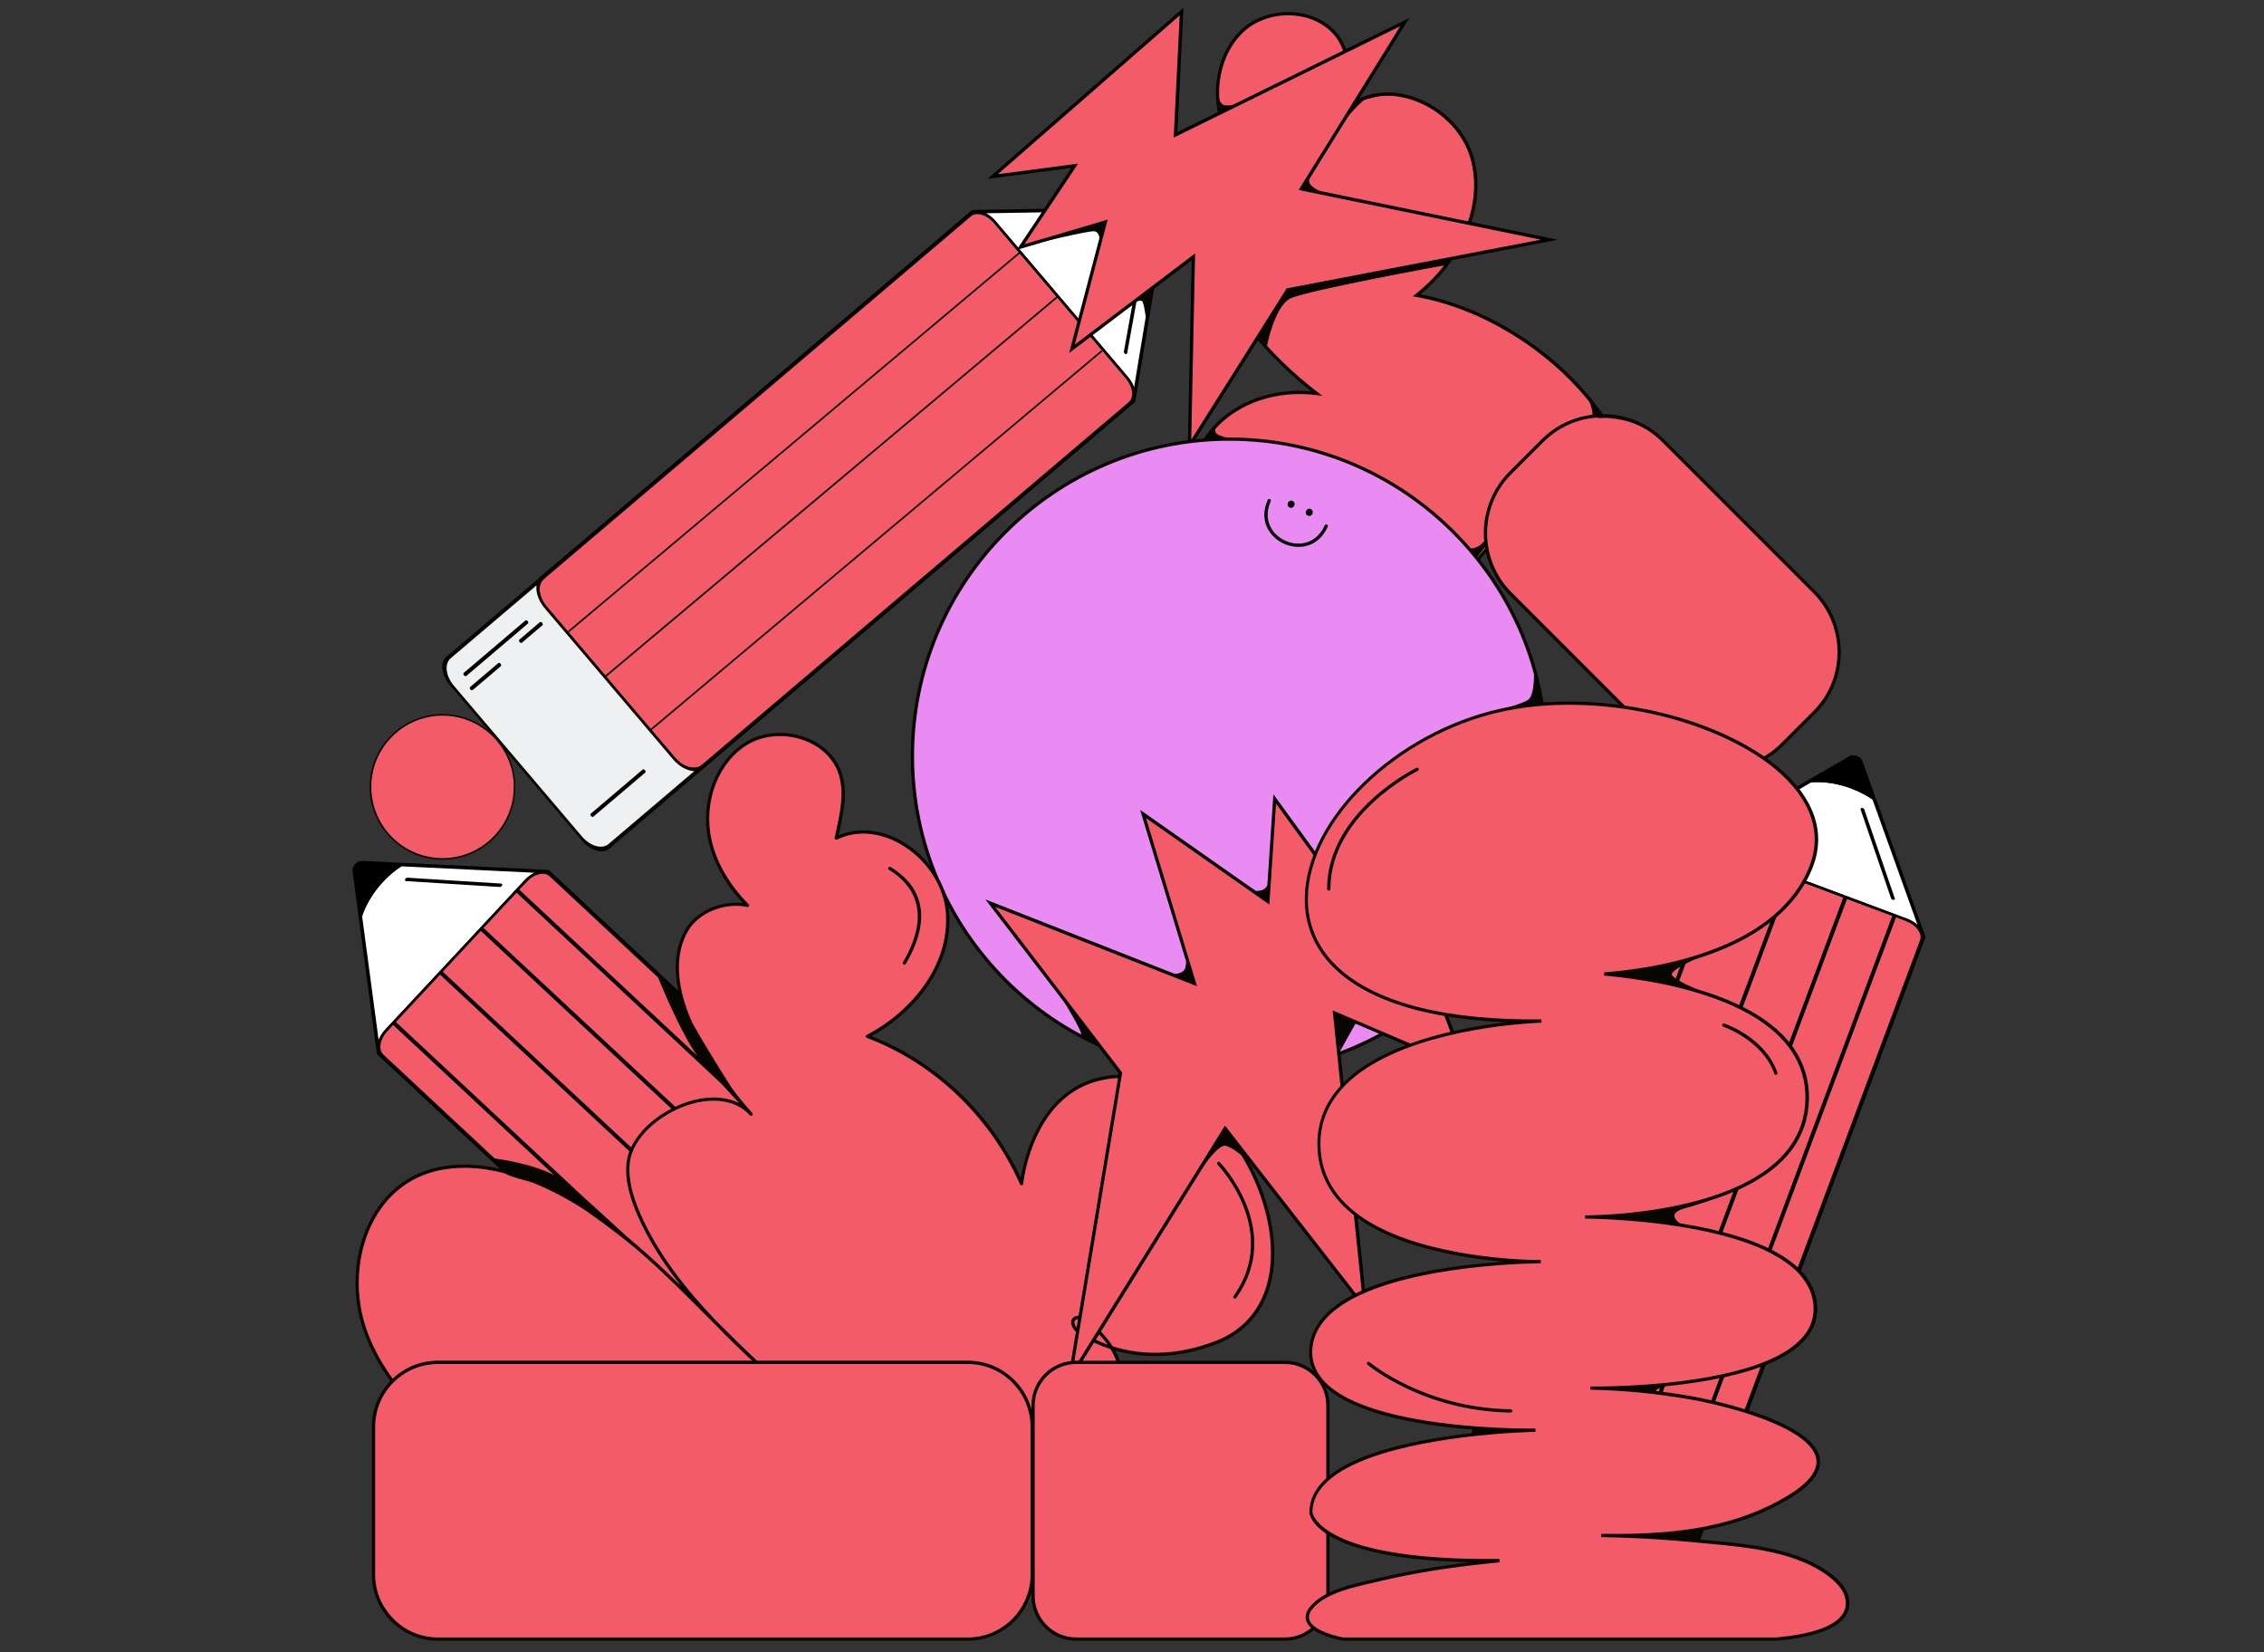 <?xml version="1.0" encoding="UTF-8"?>
<svg id="Layer_1" data-name="Layer 1" xmlns="http://www.w3.org/2000/svg" viewBox="0 0 692 505">
  <rect x="0" y="0" width="692" height="505" fill="#333333" stroke="none"/>
  <defs>
    <style>
      .cls-1 {
        fill: #000;
      }

      .cls-1, .cls-2, .cls-3, .cls-4, .cls-5, .cls-6 {
        stroke-width: 0px;
      }

      .cls-2 {
        fill: #ea8bf3;
      }

      .cls-3 {
        fill: #eef0f2;
      }

      .cls-4 {
        fill: #f45b69;
      }

      .cls-5 {
        fill: #fff;
      }

      .cls-6 {
        fill: #070600;
      }
    </style>
  </defs>
  <g>
    <g>
      <path class="cls-5" d="M116.76,269.24c1.86-1.99,3.87-3.66,5.96-5.02l44.63,2.15,1.09,1.01c-1.79-1.67-5.26-.84-7.76,1.83l-42.6,45.68c-2.5,2.68-3.07,6.19-1.28,7.86l-1.09-1.01-5.55-41.62c1.22-3.71,3.44-7.5,6.6-10.89Z"/>
      <path class="cls-1" d="M167.57,265.86l-44.63-2.16c-.11,0-.23.03-.35.11-2.21,1.43-4.27,3.17-6.12,5.16-3.14,3.37-5.49,7.24-6.79,11.19-.03.08-.04.16-.03.23l5.54,41.62c.01.08.04.14.09.19l1.09,1.01c.16.15.48.08.71-.17s.28-.57.12-.72c-1.62-1.51-1.1-4.71,1.16-7.14l42.6-45.68c2.27-2.43,5.43-3.18,7.05-1.67.16.15.48.08.71-.17s.28-.57.12-.72l-1.09-1.01c-.05-.05-.12-.07-.2-.08ZM110.68,279.98c1.24-3.69,3.44-7.31,6.38-10.46,1.7-1.83,3.59-3.43,5.61-4.76l40.7,1.97c-1.04.5-2.08,1.25-2.99,2.23l-42.6,45.68c-.94,1.01-1.63,2.13-2.05,3.23l-5.05-37.88ZM122.71,264.22h0s0,0,0,0Z"/>
    </g>
    <g>
      <path class="cls-1" d="M109.97,263.67c.13-.03.27-.05.4-.05l12.35.6c-2.08,1.35-4.1,3.02-5.96,5.02-3.16,3.39-5.39,7.18-6.6,10.89l-1.9-14.22c-.01-.06-.01-.13-.02-.2.01-.07,0-.14.03-.21.13-.81.9-1.64,1.7-1.83Z"/>
      <path class="cls-1" d="M122.93,263.7l-12.36-.6c-.16,0-.34.01-.53.06-.52.12-1.05.45-1.48.92-.44.47-.72,1.02-.79,1.48-.03.09-.03.17-.04.27,0,.03,0,.08,0,.11,0,.08,0,.16.02.22l1.9,14.22c.03.21.21.31.45.25.23-.07.46-.29.54-.53,1.23-3.74,3.45-7.4,6.42-10.59,1.75-1.88,3.7-3.52,5.79-4.88.21-.13.36-.36.38-.57.01-.12-.02-.22-.09-.29-.05-.05-.12-.07-.2-.08ZM108.77,265.64s0-.06,0-.11c0-.06.02-.15.02-.15.04-.26.18-.52.39-.75.21-.23.47-.39.72-.45t0,0c.1-.02.19-.03.26-.03l11.15.54c-1.72,1.24-3.35,2.68-4.84,4.27-2.61,2.79-4.66,5.93-6.03,9.17l-1.67-12.5Z"/>
    </g>
    <g>
      <g>
        <path class="cls-4" d="M118.07,314.9l42.6-45.68c2.5-2.68,5.97-3.5,7.76-1.83l125.28,116.86c2.05,1.92,1.39,5.96-1.47,9.03l-41.27,44.24c-2.87,3.07-6.85,4.01-8.91,2.1l-125.29-116.86c-1.79-1.67-1.22-5.18,1.28-7.86Z"/>
        <path class="cls-6" d="M244.81,440.87c-1.15,0-2.16-.36-2.91-1.06l-125.29-116.86c-.93-.86-1.3-2.21-1.04-3.77.25-1.53,1.07-3.11,2.31-4.44l42.6-45.68c2.59-2.77,6.23-3.6,8.12-1.85l125.29,116.86c1.06.98,1.48,2.51,1.18,4.3-.29,1.75-1.23,3.56-2.65,5.08l-41.27,44.24c-1.42,1.52-3.15,2.58-4.88,2.99-.51.12-1,.18-1.47.18ZM166.05,266.78c-1.64,0-3.62.93-5.19,2.62l-42.6,45.68c-1.17,1.26-1.95,2.74-2.18,4.18-.23,1.4.09,2.58.89,3.33l125.29,116.86c.93.87,2.32,1.14,3.92.76,1.63-.38,3.28-1.4,4.63-2.85l41.27-44.24c1.35-1.45,2.25-3.16,2.52-4.82.26-1.62-.1-2.99-1.03-3.86l-125.29-116.86c-.58-.54-1.35-.8-2.22-.8Z"/>
      </g>
      <path class="cls-1" d="M160.38,268.95l-42.6,45.68c-2.72,2.92-3.35,6.77-1.4,8.58l125.29,116.86c2.21,2.06,6.53,1.05,9.62-2.27l41.27-44.24c3.09-3.31,3.81-7.69,1.59-9.75l-125.28-116.86c-1.95-1.82-5.75-.92-8.47,2ZM117.2,322.32c-1.62-1.51-1.1-4.71,1.16-7.14l42.6-45.68c2.27-2.43,5.43-3.18,7.05-1.67l125.28,116.86c1.89,1.76,1.28,5.49-1.36,8.31l-41.27,44.24c-2.63,2.82-6.31,3.69-8.19,1.93l-125.28-116.86Z"/>
    </g>
    <path class="cls-1" d="M321.42,409.26l.48.45c1.94,1.81,1.31,5.67-1.42,8.59l-.66.71c-.23.25-.55.32-.71.17s-.11-.48.12-.72c2.63-2.82,3.24-6.55,1.36-8.3-.16-.15-.11-.48.12-.72.23-.25.55-.32.71-.17Z"/>
    <path class="cls-1" d="M278.67,462.52c.16.15.11.48-.12.72l-.67.72c-2.72,2.92-6.52,3.81-8.46,2l-.48-.45c-.16-.15-.11-.48.12-.72s.55-.32.71-.17c1.88,1.76,5.55.89,8.19-1.94.23-.25.55-.32.71-.17Z"/>
    <g>
      <path class="cls-5" d="M293.72,384.26l27.28,25.45c2.05,1.91,1.38,5.95-1.48,9.03l-41.27,44.24c-2.87,3.07-6.85,4.01-8.9,2.1l-27.28-25.45c2.05,1.92,6.04.97,8.91-2.1l41.27-44.24c2.87-3.07,3.53-7.11,1.47-9.03Z"/>
      <path class="cls-1" d="M293.43,383.98c-.23.25-.28.57-.12.72,1.89,1.76,1.28,5.49-1.36,8.31l-41.27,44.24c-2.63,2.82-6.31,3.69-8.19,1.93-.16-.15-.48-.08-.71.17s-.28.57-.12.72l27.28,25.45c2.21,2.06,6.52,1.04,9.61-2.27l41.27-44.24c3.09-3.31,3.81-7.69,1.6-9.75l-27.28-25.45c-.16-.15-.48-.08-.71.17ZM244.59,441.14c2.13.01,4.67-1.17,6.69-3.34l41.27-44.24c2.02-2.16,3.02-4.78,2.86-6.9l25.18,23.49c1.88,1.76,1.27,5.48-1.36,8.3l-41.27,44.24c-2.63,2.82-6.31,3.69-8.19,1.94l-25.18-23.49Z"/>
    </g>
    <path class="cls-1" d="M256.48,442.38l18.09,16.87c.16.15.11.48-.12.72-.23.25-.55.32-.71.17l-18.09-16.87c-.16-.15-.11-.48.12-.72.23-.25.55-.32.71-.17Z"/>
    <path class="cls-1" d="M297.58,401.51l15.23,14.21c.16.15.11.48-.12.72s-.55.32-.71.17l-15.23-14.21c-.16-.15-.11-.48.12-.72.23-.25.55-.32.71-.17Z"/>
    <path class="cls-1" d="M270.37,449.11l8.25,7.69c.16.15.11.48-.12.72s-.55.32-.71.17l-8.25-7.69c-.16-.15-.11-.48.12-.72s.55-.32.71-.17Z"/>
    <path class="cls-1" d="M256.48,437.93l6.03,5.62c.16.15.11.48-.12.72-.23.25-.55.32-.71.17l-6.03-5.62c-.16-.15-.11-.48.12-.72s.55-.32.71-.17Z"/>
    <g>
      <path class="cls-1" d="M120.84,312.21l131.9,123.03c.16.15.11.48-.12.72s-.55.32-.71.17l-131.9-123.03c-.16-.15-.11-.48.12-.72.23-.25.55-.32.71-.17Z"/>
      <path class="cls-1" d="M158.57,271.77l131.9,123.03c.16.15.11.48-.12.72s-.55.32-.71.17l-131.9-123.03c-.16-.15-.11-.48.12-.72.23-.25.55-.32.71-.17Z"/>
      <path class="cls-1" d="M147.65,283.47l131.9,123.03c.16.15.11.48-.12.72s-.55.32-.71.17l-131.9-123.03c-.16-.15-.11-.48.12-.72.23-.25.55-.32.71-.17Z"/>
      <path class="cls-1" d="M135.19,296.84l131.9,123.03c.16.15.11.48-.12.72s-.55.32-.71.17l-131.9-123.03c-.16-.15-.11-.48.12-.72.23-.25.55-.32.71-.17Z"/>
    </g>
    <path class="cls-1" d="M153.44,270.12c.1.1.13.28.04.47-.12.29-.43.51-.68.49l-28.73-1.8c-.25-.01-.36-.26-.24-.55.12-.29.43-.51.68-.49l28.73,1.8c.08,0,.15.03.19.08Z"/>
  </g>
  <g>
    <path class="cls-4" d="M420.83,196.31l-44.79-36.72c-2.11-3.07-4.19-6.16-6.25-9.26-1.53-2.32-3.09-4.74-3.51-7.49-.68-4.51,1.88-8.91,4.99-12.26,7.82-8.45,19.83-11.75,31.19-10.32-7.46-5.69-14.24-12.28-20.11-19.58-7.13-8.87-13.19-20.36-9.92-31.26,2.13-7.13,10.19-11.93,17.13-11.65-6.54-4.51-12.03-10.43-15.09-17.7-4.38-10.44-2.64-23.84,5.96-31.21,8.6-7.37,23.95-5.95,29.43,3.96,3.25,5.87,2.69,13,2.52,19.71,12.82-9.56,33.31.41,37.57,15.82,4.26,15.41-4.36,32.09-16.97,41.93,21.99,3.86,44.01,18.53,56.66,36.86l-59.06,68.21c-2.43,2.96-6.79,3.39-9.76.97Z"/>
    <path class="cls-6" d="M425.21,198.38c-1.71,0-3.36-.59-4.7-1.69l-44.84-36.77-.04-.06c-2.11-3.08-4.22-6.2-6.26-9.27-1.47-2.23-3.14-4.76-3.58-7.69-.77-5.09,2.36-9.7,5.12-12.67,7.15-7.72,18.21-11.64,29.86-10.66-6.97-5.48-13.29-11.73-18.81-18.59-6.49-8.07-13.49-20.12-10.01-31.72,2.15-7.17,9.68-11.57,16.07-11.99-6.5-4.76-11.33-10.63-14.01-17.03-4.75-11.32-2.19-24.68,6.1-31.79,4.52-3.87,11.25-5.56,17.57-4.42,5.59,1.01,10.19,4.12,12.63,8.52,3.02,5.45,2.82,11.89,2.64,18.12l-.02.84c5.36-3.56,12.34-4.24,19.33-1.85,8.78,3.01,15.92,10.28,18.2,18.52,4.45,16.12-4.85,32.42-16.28,41.77,21.37,4.1,43.21,18.48,55.9,36.87l.22.32-59.31,68.5c-1.25,1.53-3.03,2.48-5.01,2.67-.25.02-.5.04-.75.04ZM376.41,159.24l44.73,36.68c2.74,2.25,6.8,1.85,9.05-.9l58.81-67.93c-12.79-18.34-34.77-32.59-56.11-36.34l-1.11-.19.89-.69c11.56-9.03,21.24-25.33,16.79-41.41-2.19-7.93-9.08-14.93-17.56-17.84-7.04-2.41-14.05-1.58-19.24,2.28l-.82.61.08-2.87c.18-6.09.37-12.39-2.51-17.61-2.29-4.14-6.64-7.07-11.93-8.02-6.03-1.09-12.44.52-16.74,4.2-7.96,6.83-10.41,19.71-5.83,30.64,2.78,6.63,7.94,12.68,14.91,17.49l1.42.98-1.73-.07c-6.29-.29-14.44,3.99-16.63,11.29-3.35,11.18,3.5,22.92,9.83,30.81,5.83,7.25,12.57,13.81,20.03,19.5l1.48,1.13-1.84-.23c-11.97-1.51-23.47,2.28-30.76,10.16-2.61,2.81-5.57,7.15-4.86,11.84.41,2.71,2.01,5.14,3.43,7.29,2.02,3.04,4.11,6.14,6.21,9.2Z"/>
  </g>
  <g>
    <g>
      <path class="cls-5" d="M349.52,71.84c1.77,2.08,3.19,4.27,4.29,6.5l-7.31,44.08-1.13.96c1.86-1.58,1.45-5.13-.92-7.92l-40.44-47.61c-2.37-2.79-5.8-3.77-7.66-2.18l1.13-.96,41.98-.69c3.54,1.64,7.05,4.29,10.05,7.82Z"/>
      <path class="cls-1" d="M347.01,122.69l7.31-44.08c.02-.11,0-.23-.07-.36-1.17-2.36-2.65-4.61-4.41-6.68-2.98-3.51-6.55-6.29-10.33-8.04-.08-.04-.16-.05-.23-.05l-41.98.69c-.08,0-.15.03-.2.07l-1.13.96c-.17.15-.13.47.08.73.22.26.53.35.7.2,1.69-1.43,4.81-.55,6.96,1.98l40.44,47.61c2.15,2.53,2.53,5.76.84,7.19-.17.15-.13.47.08.73s.53.35.7.2l1.13-.96c.05-.05.09-.11.1-.19ZM339.56,64.55c3.53,1.65,6.86,4.26,9.65,7.55,1.62,1.9,2.99,3.96,4.08,6.13l-6.66,40.2c-.37-1.1-1-2.21-1.87-3.23l-40.44-47.61c-.89-1.05-1.92-1.86-2.97-2.41l38.21-.63ZM353.82,78.33h0s0,0,0,0Z"/>
    </g>
    <g>
      <path class="cls-1" d="M355.84,65.73c.02.13.02.27,0,.4l-2.02,12.2c-1.1-2.23-2.53-4.42-4.29-6.5-3-3.54-6.51-6.18-10.05-7.82l14.35-.24c.06,0,.13,0,.2,0,.07.02.14.03.2.05.79.22,1.53,1.08,1.62,1.9Z"/>
      <path class="cls-1" d="M354.31,78.61l2.02-12.2c.02-.16.03-.34,0-.53-.06-.53-.32-1.09-.74-1.58-.42-.49-.93-.83-1.38-.95-.09-.04-.16-.05-.26-.07-.03,0-.08-.02-.11-.02-.08,0-.16-.01-.22,0l-14.35.24c-.21,0-.34.18-.3.42.04.24.23.49.46.6,3.57,1.65,6.95,4.28,9.77,7.6,1.66,1.96,3.07,4.09,4.18,6.32.11.22.32.4.53.44.12.02.22,0,.3-.06.05-.04.09-.11.1-.19ZM354.03,64.31s.07,0,.11,0c.06.02.15.04.15.04.25.07.5.24.7.47.2.24.33.51.36.76h0c.01.1.01.2,0,.27l-1.83,11.01c-1.04-1.86-2.27-3.63-3.69-5.3-2.47-2.91-5.35-5.32-8.41-7.05l12.61-.21Z"/>
    </g>
    <g>
      <g>
        <path class="cls-4" d="M304.02,67.85l40.44,47.61c2.37,2.79,2.79,6.34.92,7.92l-130.58,110.92c-2.14,1.82-6.08.69-8.8-2.51l-39.17-46.11c-2.72-3.2-3.19-7.27-1.05-9.09l130.58-110.92c1.86-1.58,5.29-.61,7.66,2.18Z"/>
        <path class="cls-6" d="M212.26,235.4c-2.1,0-4.57-1.24-6.45-3.46l-39.17-46.11c-1.35-1.59-2.2-3.43-2.41-5.2-.21-1.8.28-3.31,1.38-4.25l130.58-110.92c.97-.82,2.34-1.03,3.87-.6,1.49.42,2.96,1.42,4.14,2.81l40.44,47.61c1.18,1.39,1.93,3,2.11,4.55.18,1.58-.25,2.91-1.21,3.73l-130.58,110.92c-.74.62-1.67.92-2.7.92ZM298.58,65.16c-.8,0-1.51.24-2.05.7l-130.58,110.92c-.97.82-1.4,2.17-1.21,3.81.19,1.67,1.01,3.42,2.29,4.93l39.17,46.11c2.63,3.09,6.42,4.2,8.45,2.48l130.58-110.92c.83-.71,1.2-1.88,1.04-3.29-.17-1.45-.88-2.97-1.99-4.28l-40.44-47.61c-1.12-1.31-2.5-2.26-3.9-2.65-.47-.13-.93-.2-1.35-.2Z"/>
      </g>
      <path class="cls-1" d="M344.76,115.19l-40.44-47.61c-2.58-3.04-6.33-4.11-8.36-2.39l-130.58,110.91c-2.31,1.96-1.8,6.36,1.14,9.82l39.17,46.11c2.93,3.45,7.2,4.67,9.5,2.71l130.58-110.91c2.03-1.72,1.58-5.6-1.01-8.65ZM296.75,66.13c1.69-1.43,4.81-.55,6.96,1.98l40.44,47.61c2.15,2.53,2.53,5.76.84,7.19l-130.58,110.91c-1.97,1.67-5.6.63-8.1-2.31l-39.17-46.11c-2.5-2.94-2.93-6.69-.97-8.36l130.58-110.91Z"/>
    </g>
    <path class="cls-1" d="M186.76,258.91l-.5.43c-2.03,1.72-5.78.64-8.36-2.4l-.63-.74c-.22-.26-.26-.58-.08-.73.17-.15.49-.06.7.2,2.5,2.94,6.13,3.98,8.09,2.31.17-.15.49-.06.7.2.22.26.26.58.08.73Z"/>
    <path class="cls-1" d="M138.8,210.28c-.17.15-.49.06-.7-.2l-.64-.75c-2.58-3.04-3.03-6.91-1.01-8.63l.5-.43c.17-.15.49-.06.7.2.22.26.26.58.08.73-1.96,1.67-1.52,5.41.98,8.36.22.26.26.58.08.73Z"/>
    <g>
      <path class="cls-3" d="M214.8,234.29l-28.43,24.15c-2.13,1.81-6.07.69-8.79-2.52l-39.17-46.11c-2.72-3.2-3.19-7.27-1.06-9.08l28.43-24.15c-2.14,1.82-1.67,5.89,1.05,9.09l39.17,46.11c2.72,3.2,6.66,4.33,8.8,2.51Z"/>
      <path class="cls-6" d="M215.11,234.03c-.22-.26-.53-.35-.7-.2-1.97,1.67-5.6.63-8.1-2.31l-39.17-46.11c-2.5-2.94-2.93-6.69-.97-8.36.17-.15.13-.47-.08-.73s-.53-.35-.7-.2l-28.43,24.15c-2.3,1.96-1.79,6.36,1.14,9.81l39.17,46.11c2.93,3.45,7.19,4.67,9.5,2.72l28.43-24.15c.17-.15.13-.47-.08-.73ZM163.98,178.9c-.26,2.12.62,4.78,2.54,7.03l39.17,46.11c1.91,2.25,4.39,3.55,6.53,3.64l-26.24,22.29c-1.96,1.67-5.59.63-8.09-2.31l-39.17-46.11c-2.5-2.94-2.94-6.69-.98-8.36l26.24-22.29Z"/>
    </g>
    <path class="cls-1" d="M161.37,190.57l-18.85,16.01c-.17.15-.49.06-.7-.2s-.26-.58-.08-.73l18.85-16.01c.17-.15.49-.06.7.2.22.26.26.58.08.73Z"/>
    <path class="cls-1" d="M197.22,236.12l-15.87,13.48c-.17.15-.49.06-.7-.2s-.26-.58-.08-.73l15.87-13.48c.17-.15.49-.06.7.2s.26.58.08.73Z"/>
    <path class="cls-1" d="M153.08,203.59l-8.6,7.3c-.17.15-.49.06-.7-.2s-.26-.58-.08-.73l8.6-7.3c.17-.15.49-.06.7.2.22.26.26.58.08.73Z"/>
    <path class="cls-1" d="M165.8,191.08l-6.28,5.34c-.17.15-.49.06-.7-.2-.22-.26-.26-.58-.08-.73l6.28-5.34c.17-.15.49-.06.7.2s.26.58.08.73Z"/>
    <path class="cls-1" d="M344.41,108.17c-.11.09-.29.1-.48-.01-.27-.15-.46-.48-.41-.73l5.12-28.33c.04-.25.3-.33.58-.17.27.15.46.48.41.73l-5.12,28.33c-.01.08-.05.14-.1.18Z"/>
    <polygon class="cls-1" points="173.97 193.18 173.65 192.8 311.59 76.96 311.91 77.34 173.97 193.18"/>
    <polygon class="cls-1" points="185.36 206.8 185.03 206.41 322.97 90.57 323.29 90.96 185.36 206.8"/>
    <polygon class="cls-1" points="198.97 223.31 198.65 222.93 336.59 107.09 336.91 107.47 198.97 223.31"/>
  </g>
  <g>
    <polygon class="cls-4" points="303.43 53.94 361.16 3.55 359.31 41.21 429.33 6.78 397.76 57.7 473.51 73.26 393.6 88.58 363.57 136.18 364.77 78.48 327.65 106.6 337.86 67.84 311.94 75.5 328.51 50.64 303.43 53.94"/>
    <path class="cls-1" d="M363.03,137.97l1.22-58.47-37.46,28.38,10.36-39.3-26.4,7.8,16.73-25.09-25.63,3.37L361.72,2.4l-1.87,37.99L430.68,5.56l-32.12,51.8,77.51,15.92-82.17,15.76-30.87,48.94ZM365.29,77.46l-1.19,56.94,29.18-46.26,77.65-14.89-73.99-15.19,31.04-50.05-69.23,34.04,1.84-37.34-55.59,48.53,24.53-3.23-16.42,24.63,25.45-7.52-10.07,38.22,36.79-27.87Z"/>
  </g>
  <g>
    <g>
      <circle class="cls-2" cx="375.78" cy="231.1" r="96.89"/>
      <path class="cls-6" d="M375.78,328.49c-53.7,0-97.39-43.69-97.39-97.39s43.69-97.39,97.39-97.39,97.39,43.69,97.39,97.39-43.69,97.39-97.39,97.39ZM375.78,134.7c-53.15,0-96.39,43.24-96.39,96.39s43.24,96.39,96.39,96.39,96.39-43.24,96.39-96.39-43.24-96.39-96.39-96.39Z"/>
    </g>
    <g>
      <ellipse class="cls-1" cx="394.64" cy="154.11" rx="1.1" ry="1.06" transform="translate(93.33 451.94) rotate(-66)"/>
      <ellipse class="cls-1" cx="400.19" cy="156.59" rx="1.1" ry="1.06" transform="translate(94.36 458.48) rotate(-66)"/>
      <path class="cls-1" d="M396.84,167.13c-3.34,0-6.63-1.64-8.6-4.35-2.08-2.87-2.35-6.42-.76-10,.11-.25.41-.37.66-.25.25.11.37.41.25.66-1.44,3.24-1.21,6.44.66,9.01,1.97,2.71,5.4,4.24,8.74,3.89,3.16-.33,5.69-2.3,7.13-5.54.11-.25.41-.36.66-.25.25.11.37.41.25.66-1.59,3.58-4.42,5.76-7.94,6.13-.35.04-.7.05-1.05.05Z"/>
    </g>
  </g>
  <g>
    <rect class="cls-4" x="475.06" y="122.39" width="66.04" height="117.46" rx="26.12" ry="26.12" transform="translate(20.74 412.31) rotate(-45)"/>
    <path class="cls-6" d="M526.26,235.67c-6.82,0-13.63-2.59-18.82-7.78l-46.12-46.12c-10.38-10.38-10.38-27.26,0-37.64l9.76-9.76c5.03-5.03,11.71-7.8,18.82-7.8s13.79,2.77,18.82,7.8l46.12,46.12c5.03,5.03,7.8,11.71,7.8,18.82s-2.77,13.79-7.8,18.82l-9.76,9.76c-5.19,5.19-12,7.78-18.82,7.78ZM489.9,127.56c-6.84,0-13.27,2.67-18.11,7.5l-9.76,9.76c-9.99,9.99-9.99,26.24,0,36.23l46.12,46.12c9.99,9.99,26.24,9.99,36.23,0l9.76-9.76c4.84-4.84,7.5-11.27,7.5-18.11s-2.67-13.27-7.5-18.11l-46.12-46.12c-4.84-4.84-11.27-7.5-18.11-7.5Z"/>
  </g>
  <g>
    <g>
      <path class="cls-5" d="M565.92,240.58c2.55.95,4.87,2.17,6.92,3.58l15.1,42.06-.52,1.39c.86-2.29-1.23-5.18-4.67-6.47l-58.51-21.87c-3.43-1.28-6.9-.46-7.75,1.83l.52-1.39,36.32-21.06c3.89-.3,8.24.31,12.59,1.93Z"/>
      <path class="cls-1" d="M588.5,286.22l-15.1-42.06c-.04-.1-.12-.2-.23-.28-.19-.13-.39-.26-.58-.39-.24-.16-.48-.31-.73-.46h-.01c-.45-.28-.91-.55-1.37-.8-.47-.26-.95-.51-1.43-.74-.37-.18-.73-.35-1.11-.52-.18-.08-.36-.16-.54-.23-.44-.19-.89-.37-1.34-.54-1.79-.67-3.6-1.18-5.41-1.52-.28-.06-.56-.11-.84-.14-1.08-.19-2.15-.31-3.21-.36-.3-.02-.59-.03-.88-.03-.15-.01-.29-.01-.44-.01-.29,0-.58.01-.86.01-.08,0-.16.01-.24.01h-.01c-.36,0-.7.03-1.05.06-.08,0-.16.03-.22.06l-3,1.74-33.33,19.32c-.06.04-.11.09-.13.16l-.52,1.39c-.08.21.11.48.42.59h.01c.32.12.63.05.71-.16.77-2.08,3.93-2.82,7.04-1.66l2.47.92,1.15.43,18.54,6.93,1.15.43,2.9,1.08,11.27,4.21,1.81.68,1.14.42,13.85,5.18,1.14.42,3.09,1.16c3.11,1.17,5.01,3.8,4.24,5.88-.08.21.11.47.42.59h.01c.32.12.63.04.71-.17l.52-1.39c.02-.06.02-.14-.01-.21ZM583.87,281.18c-.31-.15-.64-.29-.98-.42l-20.87-7.8-11.27-4.21-26.37-9.85c-.45-.17-.91-.31-1.36-.41-.15-.03-.3-.06-.45-.09-.6-.11-1.18-.16-1.74-.16h-.22l29.92-17.34,3.13-1.82c.58-.04,1.17-.06,1.77-.06h.01c3.37,0,6.9.66,10.34,1.94.6.22,1.19.47,1.77.73.3.12.58.26.87.4.86.41,1.69.86,2.5,1.34.48.28.95.58,1.41.89v.02s13.77,38.33,13.77,38.33c-.04-.04-.09-.08-.13-.11-.51-.44-1.09-.84-1.74-1.19-.12-.07-.23-.13-.36-.19Z"/>
    </g>
    <g>
      <path class="cls-1" d="M568.47,232.17c.08.11.15.23.19.35l4.18,11.64c-2.05-1.41-4.36-2.63-6.92-3.58-4.35-1.62-8.7-2.23-12.59-1.93l12.41-7.2c.05-.03.11-.06.18-.09.07-.02.13-.05.2-.05.8-.19,1.86.2,2.34.87Z"/>
      <path class="cls-1" d="M569.22,232.52c-.05-.15-.14-.31-.25-.47-.32-.43-.82-.79-1.42-1.01-.6-.22-1.21-.28-1.67-.16-.09.01-.17.03-.26.06-.04.01-.08.03-.11.04-.07.04-.15.07-.2.1l-11.43,6.63-.98.57c-.18.11-.21.32-.06.51.03.03.06.07.1.09.16.14.39.22.6.21.04,0,.08-.01.12-.01.58-.04,1.17-.06,1.77-.06h.01c3.37,0,6.9.66,10.34,1.94.6.22,1.19.47,1.77.73.3.12.58.26.87.4.86.41,1.69.86,2.5,1.34.49.29.96.6,1.42.91.05.04.11.07.16.11.15.09.32.15.49.15.06,0,.13-.01.19-.03.11-.03.19-.11.22-.19.03-.07.03-.14,0-.22l-4.18-11.64ZM559.81,238.54c-1.08-.19-2.15-.31-3.21-.36-.3-.02-.59-.03-.88-.03-.15-.01-.29-.01-.44-.01l10.91-6.33s.05-.03.09-.04c.06-.02.15-.04.15-.04.25-.06.55-.04.84.07.29.11.54.28.69.49.06.08.11.17.13.24l3.77,10.5h-.01c-.45-.28-.91-.55-1.37-.8-.47-.26-.95-.51-1.43-.74-.37-.18-.73-.35-1.11-.52-.18-.08-.36-.16-.54-.23-.44-.19-.89-.37-1.34-.54-1.79-.67-3.6-1.18-5.41-1.52-.28-.06-.56-.11-.84-.14Z"/>
    </g>
    <g>
      <g>
        <path class="cls-4" d="M524.24,259.28l58.51,21.87c3.43,1.28,5.52,4.18,4.67,6.47l-59.98,160.49c-.98,2.63-4.97,3.57-8.91,2.1l-56.67-21.18c-3.93-1.47-6.33-4.79-5.35-7.42l59.98-160.49c.86-2.29,4.32-3.11,7.75-1.83Z"/>
        <path class="cls-6" d="M522.22,451.13c-1.2,0-2.49-.23-3.77-.71l-56.67-21.18c-1.95-.73-3.59-1.92-4.63-3.37-1.06-1.47-1.37-3.03-.86-4.38l59.98-160.49c.9-2.41,4.53-3.3,8.08-1.97l58.51,21.87c1.71.64,3.15,1.68,4.06,2.94.93,1.29,1.2,2.66.76,3.84l-59.98,160.49c-.7,1.88-2.86,2.95-5.46,2.95ZM521.01,258.92c-2.05,0-3.75.82-4.29,2.27l-59.98,160.49c-.45,1.19-.16,2.58.8,3.91.98,1.36,2.54,2.49,4.4,3.19l56.67,21.18c3.8,1.42,7.65.54,8.58-1.95l59.98-160.49c.38-1.03.14-2.23-.69-3.38-.85-1.18-2.21-2.17-3.83-2.77l-58.51-21.87c-1.07-.4-2.15-.59-3.14-.59Z"/>
      </g>
      <path class="cls-1" d="M587.02,283.65h0c-.3-.39-.65-.75-1.04-1.09-.51-.44-1.09-.84-1.74-1.19-.12-.07-.23-.13-.36-.19-.31-.15-.64-.29-.98-.42l-20.87-7.8-11.27-4.21-26.37-9.85c-.45-.17-.91-.31-1.36-.41-.15-.03-.3-.06-.45-.09-.6-.11-1.18-.16-1.74-.16s-1.08.06-1.57.17h-.01c-1.61.33-2.85,1.19-3.33,2.48l-12.47,33.37-1.15,3.08-32.31,86.45v.03s-.58,1.51-.58,1.51l-.47,1.26-13,34.79c-.26.69-.3,1.41-.15,2.14h0c.05.33.15.65.28.97.01.02.01.03.02.05.04.09.08.18.13.27.04.1.09.2.15.3.05.1.11.2.18.3.1.18.23.36.36.54.05.06.1.13.15.2.09.11.18.21.27.32.53.6,1.18,1.17,1.93,1.67.17.11.34.22.52.33.02,0,.03,0,.04.02.2.12.4.23.6.33.21.11.42.21.64.3.21.1.43.19.66.27l56.67,21.18c1.89.71,3.79.9,5.41.64.15-.02.29-.05.44-.08.15-.03.3-.06.44-.11.42-.11.81-.26,1.18-.44.31-.16.6-.34.86-.55.59-.46,1.03-1.04,1.29-1.72l6.88-18.4.59-1.59,3.1-8.29,2.12-5.67,10-26.77,1.77-4.71,35.52-95.06c.49-1.32.08-2.83-.97-4.17ZM533.73,429.54l-6.86,18.34c-.9,2.42-4.58,3.29-8.2,1.93l-2.18-.81-1.14-.43-13.84-5.17-1.14-.43-15.98-5.97-1.14-.43-18.56-6.93-1.14-.43-1.55-.58c-3.62-1.35-5.82-4.41-4.92-6.83l13.19-35.29.4-1.07,32-85.62.07-.19.78-2.1,1.32-3.51,12.22-32.7c.77-2.08,3.93-2.82,7.04-1.66l2.47.92,1.15.43,18.54,6.93,1.15.43,2.9,1.08,11.27,4.21,1.81.68,1.14.42,13.85,5.18,1.14.42,3.09,1.16c3.11,1.17,5.01,3.8,4.24,5.88l-35.48,94.94-1.59,4.25-10.62,28.41-1.99,5.33-2.89,7.72-.55,1.49Z"/>
    </g>
    <path class="cls-1" d="M514.95,483.26l-.23.62c-.93,2.49-4.73,3.38-8.47,1.98l-.91-.34c-.32-.12-.51-.38-.43-.59s.4-.28.71-.17c3.62,1.35,7.29.49,8.19-1.92.08-.21.4-.28.71-.17.32.12.51.38.43.59Z"/>
    <path class="cls-1" d="M449.38,464.16c-.08.21-.4.28-.71.17l-.92-.35c-3.74-1.4-6.02-4.56-5.09-7.05l.23-.62c.08-.21.4-.28.71-.17s.51.38.43.59c-.9,2.41,1.31,5.47,4.92,6.82.32.12.51.38.43.59Z"/>
    <g>
      <path class="cls-6" d="M527.44,448.1l-13.06,34.95c-.98,2.62-4.97,3.56-8.9,2.09l-56.67-21.18c-3.93-1.47-6.33-4.79-5.35-7.42l13.06-34.95c-.98,2.63,1.41,5.95,5.35,7.42l56.67,21.18c3.93,1.47,7.92.53,8.91-2.1Z"/>
      <path class="cls-6" d="M527.58,447.72c-.31-.12-.63-.05-.71.16-.9,2.42-4.58,3.29-8.2,1.93l-2.18-.81-1.14-.43-13.84-5.17-1.14-.43-15.98-5.97-1.14-.43-18.56-6.93-1.14-.43-1.55-.58c-3.62-1.35-5.82-4.41-4.92-6.83.08-.21-.11-.47-.43-.59-.31-.12-.63-.04-.71.17l-4.96,13.27-.03.08-.72,1.93-1.07,2.87-6.28,16.79c-1.06,2.83,1.54,6.43,5.78,8.01l.15.05,56.52,21.13c4.25,1.59,8.56.58,9.62-2.25l5.23-13.99.13-.37.54-1.44.87-2.32,6.29-16.83c.08-.21-.11-.47-.43-.59ZM519.05,468.81l-.13.34-5.11,13.68c-.9,2.41-4.58,3.27-8.19,1.92l-.15-.05-56.53-21.13c-3.61-1.35-5.82-4.41-4.92-6.82l6.52-17.45,1.04-2.78.61-1.63.05-.15,3.83-10.25s.01.03.02.05c.04.09.08.18.13.27.04.1.09.2.15.3.05.1.11.2.18.3.1.18.23.36.36.54.05.06.1.13.15.2.09.11.18.21.27.32.53.6,1.18,1.17,1.93,1.67.17.11.34.22.52.33.02,0,.03,0,.04.02.2.12.4.23.6.33.21.11.42.21.64.3.21.1.43.19.66.27l56.67,21.18c1.89.71,3.79.9,5.41.64.15-.02.29-.05.44-.08.15-.03.3-.06.44-.11.42-.11.82-.27,1.18-.45h0s-5.54,14.84-5.54,14.84l-.81,2.16-.46,1.24Z"/>
    </g>
    <path class="cls-1" d="M459.48,435.95l-8.66,23.17c-.08.21-.4.28-.71.17s-.51-.38-.43-.59l8.66-23.17c.08-.21.4-.28.71-.17.32.12.51.38.43.59Z"/>
    <path class="cls-1" d="M512.98,458.26l-7.29,19.51c-.08.21-.4.28-.71.17s-.51-.38-.43-.59l7.29-19.51c.08-.21.4-.28.71-.17s.51.38.43.59Z"/>
    <path class="cls-1" d="M458.59,451.37l-3.95,10.57c-.08.21-.4.28-.71.17-.32-.12-.51-.38-.43-.59l3.95-10.57c.08-.21.4-.28.71-.17s.51.38.43.59Z"/>
    <path class="cls-1" d="M463.6,434.25l-2.89,7.72c-.08.21-.4.28-.71.17s-.51-.38-.43-.59l2.89-7.72c.08-.21.4-.28.71-.17s.51.38.43.59Z"/>
    <g>
      <path class="cls-1" d="M527.79,260.81l-63.14,168.96c-.08.21-.4.28-.71.17s-.51-.38-.43-.59l63.14-168.96c.08-.21.4-.28.71-.17s.51.38.43.59Z"/>
      <path class="cls-1" d="M579.59,280.17l-63.14,168.96c-.08.21-.4.28-.71.17s-.51-.38-.43-.59l63.14-168.96c.08-.21.4-.28.71-.17s.51.38.43.59Z"/>
      <path class="cls-1" d="M564.61,274.57l-63.14,168.96c-.08.21-.4.28-.71.17s-.51-.38-.43-.59l63.14-168.96c.08-.21.4-.28.71-.17s.51.38.43.59Z"/>
      <path class="cls-1" d="M547.48,268.17l-63.14,168.96c-.08.21-.4.28-.71.17-.32-.12-.51-.38-.43-.59l63.14-168.96c.08-.21.4-.28.71-.17s.51.38.43.59Z"/>
    </g>
    <path class="cls-1" d="M579.16,274.8c-.05.13-.21.22-.42.22-.31,0-.64-.2-.72-.44l-9.34-27.23c-.08-.24.1-.43.42-.43.31,0,.64.2.72.44l9.34,27.23c.03.08.02.15,0,.21Z"/>
  </g>
  <path class="cls-1" d="M466.84,426.44c-.12,0-.22-.08-.24-.2-.03-.13.06-.27.19-.3,6.3-1.39,10.42-2.24,11.18-2.39.14-.02.27.06.29.19.03.13-.05.27-.19.3-.04,0-4.13.95-11.19,2.39-.02,0-.03,0-.05,0Z"/>
  <g>
    <g>
      <path class="cls-4" d="M231.68,416.85c-14.15-13.16-28.57-27.77-36.4-45.71-2.12-4.85-3.74-10.08-3.31-15.35,1.18-14.25,27.01-27.05,37.63-15.24-6.27-6.97-11.71-14.7-16.13-22.97-5.37-10.04-9.19-22.45-3.96-32.56,3.42-6.61,12.22-9.84,18.99-8.27-5.59-5.64-9.89-12.48-11.54-20.19-2.37-11.07,1.82-23.91,11.64-29.57,9.82-5.64,24.64-1.41,28.19,9.35,2.1,6.37.23,13.27-1.17,19.83,14.37-7.01,32.66,6.58,33.99,22.51,1.33,15.94-10.23,30.73-24.45,38.06,20.89,7.87,38.09,24.65,47.11,45.01,0,0,3.47-37.15,36.89-32.41,33.43,4.75,57.56,67.02,22.98,80.78-13.79,5.49-29,5.3-41.88-2.61-1.67-1.02-3.33-3.49-1.71-4.59,1.03-.7,2.39.05,3.4.79,27.9,20.4-3.98,52.16-23.85,63.51-34.74,19.83-75.36,17.13-111.46,2.52-30.66-12.41-71.6-28.55-84.55-61.82-7.71-19.81-.13-46.67,22.92-50.89,8.84-1.62,18.01.16,26.42,3.34,28.32,10.72,48.08,35.85,70.25,56.48Z"/>
      <path class="cls-6" d="M252.89,481.89c-18.11,0-37.18-3.89-56.44-11.68l-1.41-.57c-29.79-12.06-70.59-28.57-83.41-61.53-4.6-11.81-3.81-25.67,2.05-36.17,4.68-8.38,12.03-13.71,21.25-15.4,7.95-1.45,16.93-.33,26.68,3.36,18.05,6.83,32.78,19.63,46.62,33.16-5.29-6.65-9.97-13.86-13.41-21.72-1.67-3.83-3.84-9.62-3.35-15.59.71-8.58,9.74-15.98,18.3-18.87,6.16-2.08,11.93-1.91,16.29.33-4.99-6.03-9.36-12.53-13.03-19.4-4.88-9.13-9.52-22.27-3.96-33.02,3.44-6.65,11.66-9.56,18.01-8.8-5.5-5.89-9.16-12.54-10.61-19.33-2.57-12,2.43-24.66,11.88-30.11,5.16-2.96,12.09-3.38,18.08-1.09,5.31,2.03,9.25,5.94,10.83,10.72,1.96,5.92.57,12.21-.77,18.3l-.18.82c5.93-2.51,12.91-1.88,19.34,1.77,8.07,4.58,13.74,13.05,14.45,21.57,1.39,16.67-10.77,30.96-23.74,38.03,19.87,7.8,36.38,23.48,45.65,43.32.78-4.71,3.76-17.95,13.52-25.66,6.3-4.97,14.27-6.81,23.7-5.47,20.77,2.95,37.41,27.47,39.92,48.53,1.92,16.09-4.21,28.19-16.83,33.21-10.76,4.28-21.59,4.97-31.46,2.15,1.9,3.52,2.74,7.34,2.51,11.44-1,17.8-21.49,35.75-35.02,43.47-16.6,9.48-35.45,14.23-55.46,14.23ZM141.89,356.92c-2.34,0-4.6.2-6.79.6-8.91,1.63-16.02,6.78-20.55,14.9-5.72,10.25-6.49,23.78-2,35.32,12.67,32.56,53.24,48.98,82.86,60.96l1.41.57c40.24,16.3,79.68,15.41,111.03-2.49,12.83-7.32,33.54-25.38,34.51-42.66.24-4.26-.74-8.21-2.91-11.81-3.28-1.06-6.44-2.52-9.46-4.37-1.24-.76-2.57-2.33-2.61-3.74-.02-.7.29-1.29.88-1.69,1.5-1.02,3.36.35,3.97.8,3.4,2.48,6.02,5.21,7.87,8.16,9.93,3.11,20.92,2.53,31.83-1.81,12.16-4.84,18.07-16.56,16.2-32.16-2.47-20.69-18.76-44.77-39.07-47.66-9.15-1.3-16.86.47-22.93,5.26-11.63,9.18-13.38,26.52-13.39,26.69-.02.23-.19.41-.42.45-.23.04-.45-.08-.54-.29-9.17-20.67-26.24-36.98-46.83-44.75-.18-.07-.31-.24-.32-.44s.09-.38.27-.47c13.03-6.73,25.56-20.95,24.18-37.58-.68-8.2-6.16-16.36-13.94-20.79-6.47-3.68-13.52-4.16-19.33-1.32-.17.08-.38.06-.53-.06-.15-.12-.22-.31-.18-.5l.39-1.8c1.31-5.96,2.66-12.11.8-17.77-1.48-4.5-5.21-8.17-10.24-10.1-5.72-2.19-12.32-1.8-17.23,1.02-9.09,5.23-13.89,17.44-11.4,29.03,1.5,7.03,5.45,13.93,11.41,19.95.16.16.19.4.08.59-.11.19-.34.29-.55.24-6.14-1.41-14.93,1.25-18.43,8.02-5.37,10.37-.81,23.18,3.95,32.09,4.39,8.21,9.79,15.9,16.07,22.87.18.21.17.52-.04.71-.2.18-.52.17-.71-.04-4.11-4.57-11.27-5.71-19.14-3.06-8.25,2.78-16.95,9.86-17.62,18-.36,4.37.68,9.17,3.27,15.11,5.45,12.47,14.1,23.3,23.29,32.88,4.23,4.23,8.56,8.53,12.92,12.6.03.02.05.05.08.07h0s0,0,0,0c.2.19.21.5.03.71-.19.2-.5.21-.71.03h0s-.04-.04-.07-.06c-4.26-3.96-8.67-8.17-12.97-12.65-.7-.7-1.4-1.4-2.09-2.09-16.36-16.41-33.28-33.37-54.95-41.57-6.89-2.61-13.37-3.92-19.36-3.92ZM329.49,403.16c-.25,0-.47.06-.65.19-.31.21-.45.48-.44.84.02.9.98,2.2,2.13,2.91,2.57,1.58,5.26,2.87,8.04,3.86-1.73-2.45-4.03-4.73-6.91-6.83-.88-.64-1.6-.96-2.17-.96Z"/>
    </g>
    <path class="cls-6" d="M276.43,294.83c-.09,0-.17-.02-.25-.07-.24-.14-.32-.45-.18-.68,9.14-15.63,2.71-23.99-4.29-28.25-.24-.14-.31-.45-.17-.69.14-.24.45-.31.69-.17,7.39,4.49,14.19,13.27,4.63,29.61-.09.16-.26.25-.43.25Z"/>
    <path class="cls-6" d="M377.46,396.89c-.1,0-.2-.03-.29-.09-.22-.16-.28-.47-.12-.7,14.3-20.12-4.73-39.99-4.92-40.19-.19-.2-.19-.51,0-.71.2-.19.52-.19.71,0,.2.2,19.81,20.66,5.02,41.47-.1.14-.25.21-.41.21Z"/>
  </g>
  <g>
    <circle class="cls-4" cx="135.26" cy="240.49" r="22.02"/>
    <path class="cls-6" d="M135.26,262.77c-12.28,0-22.27-9.99-22.27-22.27s9.99-22.27,22.27-22.27,22.27,9.99,22.27,22.27-9.99,22.27-22.27,22.27ZM135.26,218.72c-12.01,0-21.77,9.77-21.77,21.77s9.77,21.77,21.77,21.77,21.77-9.77,21.77-21.77-9.77-21.77-21.77-21.77Z"/>
  </g>
  <g>
    <rect class="cls-4" x="114.18" y="416.36" width="201.31" height="84.57" rx="19.69" ry="19.69"/>
    <path class="cls-6" d="M295.8,501.43h-161.94c-11.13,0-20.19-9.06-20.19-20.19v-45.2c0-11.13,9.06-20.19,20.19-20.19h161.94c11.13,0,20.19,9.06,20.19,20.19v45.2c0,11.13-9.06,20.19-20.19,20.19ZM133.86,416.86c-10.58,0-19.19,8.61-19.19,19.19v45.2c0,10.58,8.61,19.19,19.19,19.19h161.94c10.58,0,19.19-8.61,19.19-19.19v-45.2c0-10.58-8.61-19.19-19.19-19.19h-161.94Z"/>
  </g>
  <g>
    <polygon class="cls-4" points="416.55 243.57 448.24 326.79 407.93 309.61 417.28 399.81 374.47 344.89 327.01 421.21 342.48 327.92 302.67 276.02 365.1 300.56 349.38 248.76 387.53 275.5 389.62 244.16 410.04 272.24 416.55 243.57"/>
    <path class="cls-1" d="M326.11,423.61l15.85-95.56-40.77-53.16,63.14,24.82-15.84-52.19,38.61,27.06,2.12-31.84,20.59,28.3,6.63-29.21,32.71,85.87-40.61-17.31,9.44,91.1-43.44-55.74-48.41,77.85ZM304.17,277.14l38.84,50.65-.04.21-15.06,90.8,46.51-74.79,42.17,54.12-9.25-89.32,40.01,17.06-30.69-80.58-6.38,28.13-20.26-27.85-2.05,30.86-37.69-26.42,15.59,51.4-.96-.38-60.75-23.88Z"/>
  </g>
  <g>
    <rect class="cls-4" x="315.76" y="416.36" width="90.12" height="84.57" rx="13.17" ry="13.17"/>
    <path class="cls-6" d="M392.71,501.43h-63.78c-7.54,0-13.67-6.13-13.67-13.67v-58.23c0-7.54,6.13-13.67,13.67-13.67h63.78c7.54,0,13.67,6.13,13.67,13.67v58.23c0,7.54-6.13,13.67-13.67,13.67ZM328.93,416.86c-6.99,0-12.67,5.68-12.67,12.67v58.23c0,6.99,5.68,12.67,12.67,12.67h63.78c6.99,0,12.67-5.68,12.67-12.67v-58.23c0-6.99-5.68-12.67-12.67-12.67h-63.78Z"/>
  </g>
  <path class="cls-6" d="M200.79,297.86s7.75,19.64,13.63,26.46c5.88,6.82,13.63,15.1,13.63,15.1,0,0-19.38-30.07-19.38-33.01s-.67-2.67-.67-2.67l-7.22-5.88Z"/>
  <path class="cls-6" d="M150.67,353.99s14.43,1.6,21.65,6.95c7.22,5.35,30.34,27.4,30.34,27.4,0,0-28.87-24.59-38.62-26.73-9.76-2.14-10.56-3.61-10.56-3.61l-2.81-4.01Z"/>
  <path class="cls-6" d="M523.45,290.79s-13.58,5.43-12.37,7.24,8.15,4.53,8.15,4.53l-27.16-4.53,31.38-7.24Z"/>
  <path class="cls-6" d="M487.39,372.1s15.25.59,19.72,1.35,7.5,1.18,7.5,1.18c0,0-6.49-3.46.25-5.31,6.74-1.85,11.29-3.96,11.29-3.96l-26.72,5.9-12.05.84Z"/>
  <g>
    <g>
      <path class="cls-4" d="M542.96,500.93h-132.49c-5.19-.98-15.34-4.31-8.74-10.6,4.75-4.53,13.65-6.09,19.75-7.54,11.2-2.69,22.73-4.38,34.19-5.55.89-.1,1.77-.19,2.66-.27-2.8.03-5.47.02-8-.02-48.52-.84-49.63-14.69-49.63-14.69,0-15.59,29.21-21.54,49.53-23.79.23-.03.44-.05.67-.07h.01c.22-.03.45-.05.67-.07,2.37-.25,4.59-.45,6.62-.61.44-.03.87-.07,1.29-.1.36-.02.7-.05,1.04-.07.43-.03.84-.06,1.23-.08.47-.03.9-.06,1.33-.08h.01c3.88-.23,6.27-.27,6.27-.27,0,0-2.34.04-6.16-.05-.41-.01-.84-.02-1.28-.04-2.71-.07-6.02-.22-9.69-.48-.21-.01-.42-.03-.63-.04-.21-.02-.42-.03-.63-.05-.51-.04-1.02-.08-1.54-.13-20.84-1.73-50.33-7.21-48.74-24.35,1.85-19.72,40.37-24.69,59.69-25.94h.02c4.43-.29,7.85-.38,9.57-.41.25-.01.47-.01.65-.01.15-.01.28-.01.37-.01h-.37c-.18,0-.39,0-.64,0-3.03-.04-11.37-.3-21.18-1.86-19.69-3.13-45.28-11.47-45.65-33.68-.41-24.27,30.35-33.08,50.65-36.25,9.96-1.56,17.4-1.76,17.4-1.76-15.36.17-27.91-1.23-37.97-3.82-.01,0-.01,0-.01,0-63.45-16.27-28.04-79.41,25.71-91.21,24.59-5.38,54.73-.04,74.67,11.26,6.85,3.88,12.49,8.47,16.29,13.56.11.15.22.29.32.43.11.15.21.3.31.45,4.78,6.86,6.22,14.59,2.84,22.75-.75,1.8-1.63,3.5-2.62,5.1-.07.12-.14.24-.22.35-.07.12-.14.23-.22.35-1.71,2.64-3.73,5.01-5.98,7.16h-.01c-.63.61-1.28,1.19-1.95,1.75-7.41,6.29-16.87,10.35-25.99,12.97-.48.15-.97.28-1.45.41-3.47.95-6.88,1.69-10.09,2.28-.24.04-.47.08-.7.12s-.46.08-.69.12c-5.11.87-9.65,1.34-13.04,1.59,3.12.27,7.25.73,11.89,1.49.2.03.4.06.61.09.2.04.41.07.61.1,2.14.37,4.37.8,6.66,1.3.64.14,1.28.29,1.93.44.4.09.8.19,1.2.29,4.79,1.17,9.72,2.69,14.4,4.62,1.46.61,2.89,1.25,4.28,1.95.37.18.74.36,1.1.55,5.61,2.91,10.56,6.57,14.03,11.18.31.39.59.79.86,1.19,2.85,4.21,4.51,9.16,4.41,14.99-.22,13.06-8.9,21.39-19.99,26.71h-.01c-.51.24-1.04.49-1.56.72h-.01c-6.51,2.91-13.72,4.84-20.49,6.11-.47.09-.94.18-1.4.26-9.47,1.69-17.88,2.13-21.98,2.24-.5.02-.94.02-1.31.03-.52.01-.89.01-1.11.01.22,0,.59.01,1.1.01.36.01.79.02,1.29.03,3.86.11,11.62.44,20.56,1.56.41.05.81.1,1.22.15t.02.01h0c5.48.72,11.36,1.73,17.02,3.17.36.09.71.18,1.07.28h.03s.06.02.09.03c4.98,1.31,9.75,2.96,13.89,5.03.37.18.73.37,1.09.56,3.06,1.63,5.74,3.49,7.86,5.64.15.16.31.32.46.49.16.17.31.34.46.51,2.32,2.67,3.8,5.75,4.13,9.3.75,8.14-5.32,13.69-14.13,17.47-.25.11-.51.22-.77.33-.26.1-.51.2-.77.31-3.46,1.35-7.27,2.47-11.22,3.37-.48.11-.94.22-1.42.32h0c-5.57,1.21-11.35,2.02-16.73,2.57-.45.05-.9.1-1.35.14-7.78.75-14.61.95-18.59,1-.47.01-.91.01-1.3.01-1.52,0-2.37,0-2.37,0,.78,0,1.57.03,2.35.05.43.02.85.03,1.28.05,5.29.2,10.59.62,15.86,1.24.6.08,1.2.15,1.8.24.42.04.83.09,1.24.16,1.53.19,3.05.41,4.56.65.02,0,.04,0,.06.01,1.26.19,2.52.4,3.77.62,1.63.29,3.85.73,6.41,1.33.39.09.79.18,1.2.28,2.78.67,5.89,1.51,9.03,2.5.19.06.39.12.58.18.2.07.39.13.58.19,15.57,5.1,31.19,14.01,11.93,25.72-7.92,4.82-16.37,7.76-25.1,9.51-.23.04-.47.09-.7.14-.23.04-.47.08-.7.13-3.48.64-7,1.1-10.55,1.43-.44.04-.88.07-1.33.11-6.27.51-12.63.6-18.98.51,5.4.08,10.81.29,16.2.63.77.04,1.53.09,2.29.15h.01s.06,0,.08,0c.4.02.79.05,1.18.09,3.23.22,6.46.5,9.68.82h.02c.21.02.42.04.63.06.21.02.42.04.63.06,13.02,1.22,29.13,2.33,39.57,10.69,2.24,1.8,4.34,4.08,4.82,6.93,1.32,8.23-10.24,11.18-21.61,12.23Z"/>
      <path class="cls-6" d="M542.99,501.43h-132.51c-2.41-.45-10.07-2.19-11.25-6.17-.49-1.67.23-3.45,2.17-5.29,4.29-4.09,11.73-5.78,17.71-7.14.79-.18,1.55-.35,2.27-.52,8.42-2.02,17.64-3.62,28.03-4.87-47.51-1-49.15-14.55-49.19-15.13,0-15.54,27.17-21.8,49.97-24.33.23-.03.44-.05.68-.07.18-.02.38-.04.58-.06,1.81-.19,3.6-.36,5.38-.51-1.51-.08-3.07-.17-4.62-.28l-1.27-.09c-.51-.04-1.02-.08-1.54-.13-16.47-1.37-37.82-5.03-45.92-14.68-2.52-3-3.62-6.44-3.27-10.21,1.83-19.54,37.88-24.9,59.62-26.36-3.27-.28-7.05-.7-11.09-1.34-20.81-3.31-45.7-11.92-46.07-34.17-.42-24.97,31.82-33.75,51.07-36.75,2.43-.38,4.71-.68,6.78-.92-10.3-.42-19.46-1.65-27.33-3.67h-.44v-.12c-22.17-5.79-34.22-17.98-33.93-34.36.42-24.24,27.91-50.67,60.02-57.72,23.76-5.2,53.91-.65,75.02,11.31,7.15,4.05,12.68,8.66,16.44,13.7l.33.44c.1.14.2.28.29.43,5.23,7.5,6.2,15.32,2.91,23.25-.74,1.79-1.64,3.53-2.66,5.17-.08.14-.16.26-.24.38-.05.09-.12.2-.21.33-1.65,2.54-3.69,4.98-6.05,7.24-.64.61-1.31,1.21-1.98,1.77-6.55,5.56-15.36,9.96-26.17,13.07-.44.14-.9.26-1.35.38l-.1.03c-3.14.86-6.55,1.63-10.13,2.29l-1.39.24c-2.61.45-5.32.83-8.01,1.12,2.04.24,4.36.56,6.86.97l.6.09c.2.04.37.06.54.09,2.35.4,4.6.84,6.77,1.32.49.11.98.22,1.47.33l.47.11c.4.09.8.19,1.21.29,5.22,1.28,10.09,2.84,14.47,4.64,1.63.68,3.04,1.32,4.31,1.97.37.18.74.36,1.11.55,6.18,3.2,10.96,7.01,14.2,11.32.31.39.6.8.87,1.21,3.08,4.55,4.59,9.69,4.5,15.28-.2,11.66-7.02,20.79-20.27,27.15l-.11.05c-.49.23-.98.46-1.47.68l-.11.04c-5.81,2.59-12.71,4.64-20.5,6.1-.47.09-.94.18-1.41.26-4.9.88-9.51,1.42-13.39,1.75,3.58.24,7.63.61,11.92,1.14l1.41.19c6.25.82,11.92,1.88,16.93,3.16.34.08.67.17,1.02.26l.22.06c5.35,1.41,10.06,3.11,13.95,5.05.37.18.73.37,1.1.57,3.26,1.74,5.94,3.66,7.98,5.73l.17.18c.1.11.21.22.31.33.14.15.28.31.42.47,2.54,2.92,3.97,6.14,4.29,9.63.69,7.52-4.16,13.57-14.43,17.98-.25.11-.51.22-.77.33-.27.1-.52.2-.77.31-3.36,1.31-7.16,2.45-11.3,3.4l-.4.09c-.34.08-.68.16-1.03.23h-.1c-4.88,1.08-10.53,1.95-16.69,2.58h-.11c-.42.06-.83.1-1.25.14-3.3.32-6.44.54-9.29.69,2.18.19,4.36.41,6.54.66l.61.08c.4.05.81.1,1.21.16.41.04.83.09,1.25.16,1.44.18,2.93.39,4.55.65h.07c1.26.2,2.52.41,3.77.63,1.4.25,3.65.68,6.44,1.34l.22.05c.32.07.65.15.99.23,3.11.75,6.16,1.6,9.06,2.51l.58.18c.18.06.34.11.5.16,9.31,3.05,20.47,8.06,21.25,14.79.45,3.91-2.62,7.9-9.12,11.85-7.43,4.52-15.7,7.66-25.26,9.57-.24.04-.47.09-.69.14l-.12.02c-.19.03-.39.07-.58.11-3.36.62-6.82,1.09-10.61,1.44l-1.33.11c-.76.06-1.53.12-2.31.17.57.03,1.14.07,1.71.12h.02s.18,0,.18,0c.38.02.78.05,1.18.09,3.04.21,6.21.47,9.68.82l3.19.3c12.42,1.15,27.87,2.57,37.92,10.62,2.94,2.36,4.58,4.73,5,7.24.35,2.16-.13,4.1-1.42,5.76-2.86,3.68-9.8,6.05-20.64,7.05h-.02ZM458.33,476.47l.05,1c-.89.08-1.76.17-2.65.27-12.95,1.32-24.11,3.13-34.13,5.54-.73.17-1.49.35-2.28.53-5.86,1.33-13.15,2.99-17.24,6.89-1.64,1.56-2.28,3-1.9,4.28.81,2.74,6.1,4.65,10.38,5.46h132.37c10.54-.98,17.24-3.23,19.92-6.68,1.13-1.45,1.53-3.08,1.22-4.98-.38-2.25-1.9-4.42-4.64-6.62-9.82-7.86-25.1-9.27-37.39-10.4l-3.18-.3c-3.48-.34-6.64-.61-9.69-.82-.39-.04-.77-.07-1.16-.09h-.07c-.8-.06-1.56-.11-2.33-.15-5.36-.34-10.8-.55-16.18-.63v-1c7.39.11,13.4-.06,18.95-.51l1.32-.11c3.76-.35,7.19-.81,10.5-1.42.19-.04.4-.08.61-.11.31-.07.56-.12.79-.16,9.44-1.89,17.59-4.98,24.93-9.44,6.14-3.74,9.05-7.4,8.65-10.89-.72-6.21-11.53-11-20.48-13.93-.25-.08-.41-.13-.59-.19l-.56-.17c-2.88-.91-5.9-1.75-9-2.49-.33-.08-.66-.16-.98-.23l-.22-.05c-2.77-.65-5-1.08-6.39-1.33-1.25-.22-2.5-.43-3.76-.62l-.1-.02c-1.64-.25-3.1-.46-4.51-.64-.42-.07-.82-.12-1.23-.16-.42-.06-.82-.11-1.21-.16l-.61-.08c-5.3-.62-10.62-1.04-15.81-1.24l-1.42-.05c-.73-.02-1.47-.04-2.2-.05v-1h.02c.06,0,.9,0,2.36,0,.38.05.83,0,1.29,0,4.32-.05,11.03-.27,18.55-1,.41-.04.82-.08,1.23-.13h.11c6.13-.64,11.74-1.5,16.68-2.57h.11c.25-.07.58-.15.92-.23l.4-.09c4.1-.93,7.85-2.06,11.15-3.35.25-.11.51-.21.77-.31.24-.1.5-.21.75-.32,9.83-4.22,14.48-9.93,13.83-16.97-.3-3.27-1.65-6.31-4.01-9.02-.17-.19-.3-.34-.45-.5-.1-.12-.2-.21-.29-.31l-.17-.18c-1.96-1.98-4.56-3.85-7.73-5.54-.35-.19-.71-.37-1.07-.55-3.83-1.91-8.47-3.59-13.8-5l-.13-.03c-.36-.1-.7-.19-1.06-.28-5.03-1.28-10.73-2.34-16.96-3.16l-.64-.08-.61-.08c-8.31-1.04-15.74-1.42-20.51-1.56l-1.29-.03c-.32,0-.56,0-.76,0h-.32v-1c.22,0,.58,0,1.1,0h.47c.25-.01.53-.02.83-.03,4.14-.11,12.48-.55,21.91-2.23.46-.08.93-.17,1.39-.26,7.76-1.46,14.62-3.5,20.38-6.08l.11-.04c.48-.21.97-.45,1.44-.67l.11-.05c12.82-6.18,19.42-15,19.61-26.22.09-5.38-1.36-10.33-4.32-14.7-.26-.39-.54-.78-.84-1.16-3.16-4.2-7.82-7.91-13.87-11.05-.36-.19-.72-.37-1.09-.54-1.26-.64-2.65-1.27-4.25-1.94-4.33-1.78-9.15-3.33-14.33-4.6-.4-.1-.8-.2-1.19-.29l-.47-.11c-.49-.11-.97-.22-1.46-.33-2.16-.47-4.39-.91-6.64-1.29-.25-.04-.44-.07-.62-.1l-.59-.09c-4.92-.8-9.16-1.25-11.86-1.49v-1c2.98-.22,7.64-.67,13-1.58l1.39-.24c3.54-.65,6.92-1.41,10.04-2.27l.11-.03c.44-.12.89-.24,1.33-.38,10.68-3.07,19.37-7.4,25.82-12.87.66-.56,1.31-1.13,1.93-1.72,2.32-2.21,4.3-4.59,5.91-7.08.08-.12.14-.22.21-.33.09-.13.15-.23.21-.33,1.01-1.63,1.88-3.32,2.6-5.06,3.15-7.6,2.21-15.1-2.79-22.27-.12-.18-.21-.31-.3-.44l-.32-.43c-3.67-4.92-9.1-9.44-16.13-13.42-20.92-11.85-50.78-16.35-74.32-11.21-31.69,6.96-58.82,32.95-59.24,56.77-.28,15.97,11.63,27.85,33.54,33.47l.38.1c10.37,2.62,22.97,3.86,37.47,3.71l.02,1c-.07,0-7.53.22-17.34,1.75-18.93,2.96-50.64,11.53-50.23,35.75.36,21.55,24.79,29.95,45.23,33.19,9.75,1.55,18.01,1.81,21.11,1.85.25,0,.46,0,.63,0h.37v1c-.09,0-.21,0-.34,0-.21,0-.42,0-.66.01-1.68.03-5.13.12-9.56.41-17.21,1.11-57.4,5.82-59.24,25.49-.32,3.49.7,6.68,3.04,9.47,7.88,9.4,28.95,12.98,45.24,14.33.52.05,1.03.09,1.54.13l1.25.09c3.35.24,6.7.4,9.68.48.43.02.84.03,1.23.04,3.81.09,6.17.05,6.19.05h0l.02,1h0c-.07,0-2.47.04-6.25.27-.36.02-.7.04-1.07.06l-.27.02c-.34.02-.69.04-1.06.07l-.65.04c-.19.01-.38.03-.57.04l-1.28.1c-2.21.17-4.43.38-6.6.61h-.1c-.18.03-.37.04-.55.07-.26.02-.46.04-.68.07-18.34,2.03-49.09,7.76-49.09,23.29.01.09,1.87,13.37,49.14,14.19,2.66.04,5.35.05,7.99.02Z"/>
    </g>
    <path class="cls-6" d="M406.13,272.2c-.28,0-.5-.22-.5-.5,0-23.63,27.04-36.9,27.31-37.03.25-.12.55-.01.67.23.12.25.02.55-.23.67-.27.13-26.74,13.13-26.74,36.13,0,.28-.22.5-.5.5Z"/>
    <path class="cls-6" d="M461.72,431.7h0c-26.76-.37-43.58-14.49-43.75-14.63-.21-.18-.23-.5-.05-.71.18-.21.5-.23.71-.05.16.14,16.73,14.03,43.11,14.39.28,0,.5.23.49.51,0,.27-.23.49-.5.49Z"/>
    <path class="cls-6" d="M542.79,328.49c-.21,0-.4-.13-.47-.34-3.55-10.24-15.47-14.33-15.59-14.38-.26-.09-.4-.37-.32-.63.09-.26.37-.4.63-.32.51.17,12.51,4.28,16.22,15,.09.26-.05.54-.31.64-.05.02-.11.03-.16.03Z"/>
  </g>
  <path class="cls-6" d="M512.84,422.67s-7.84,1.7-6.52,2.55c1.32.85,4.72,1.13,4.72,1.13l-19.84-1.89,21.64-1.8Z"/>
  <path class="cls-6" d="M362.21,364.98s9.13-15.61,12.43-14.81,10.05,7.54,10.05,7.54l-10.23-12.82-12.26,20.09Z"/>
  <polygon class="cls-6" points="409.69 321.07 414.59 312.34 407.93 309.61 409.69 321.07"/>
  <path class="cls-6" d="M324.52,304.94s7.01,11.37,5.82,11.37l4.89,2.78-10.71-14.15Z"/>
  <path class="cls-6" d="M358.25,297.66s3.7.26,4.1-2.12c.4-2.38.4-3.44.4-3.44l2.36,8.45-6.85-2.9Z"/>
  <path class="cls-6" d="M382.98,271.61s0,1.06,2.38.53c2.38-.53,2.78-3.57,2.78-3.57l-.61,6.94-4.55-3.89Z"/>
  <path class="cls-6" d="M315.84,74.58s16.77-4.09,18.62-3.9c1.85.19,1.75,3.41,1.75,3.41l1.65-6.25-22.02,6.74Z"/>
  <path class="cls-6" d="M344.69,93.59s3.8-2.53,4.48-1.46c.68,1.07,1.36,7.31,1.36,7.31l1.75-11.02-7.6,5.17Z"/>
  <path class="cls-6" d="M373.77,128.11s-3.09,2.43-2.23,4.01c.85,1.58,5.98,1.97,5.98,1.97l-9.52.39,5.78-6.37Z"/>
  <path class="cls-6" d="M446.61,164.4s.83,3.81,3.69,3.16,3.99-3.22,3.99-3.22l.06,2.38-2.92,3.58-4.83-5.9Z"/>
  <path class="cls-6" d="M387.25,105.78s2.3-12.05,7.05-14.51c4.75-2.46,47.96-10.33,47.96-10.33l1.15-1.64-50.25,9.43-8.36,14.26,2.46,2.79Z"/>
  <path class="cls-6" d="M372.25,26.65s-.28,5.26,2.21,5.53,4.01-.69,4.01-.69l-5.67,3.04-.55-7.89Z"/>
  <path class="cls-6" d="M410.43,37.58s5.95-7.89,8.99-8.3c3.04-.42,4.01-.42,4.01-.42l-8.85,2.21-4.15,6.5Z"/>
  <path class="cls-6" d="M401.03,52.52s-1.8,2.63-.28,4.15c1.52,1.52,4.43,2.49,4.43,2.49l-7.42-1.46,3.27-5.18Z"/>
  <path class="cls-6" d="M468.88,204.79s.3,7.52-1.73,9.02c-2.03,1.5-11.2,3.83-11.2,3.83l15.64-2.48-2.71-10.37Z"/>
  <path class="cls-6" d="M485.24,121.46s2.45,5.18,1.08,5.77,3.33-.1,3.33-.1l-4.4-5.67Z"/>
</svg>